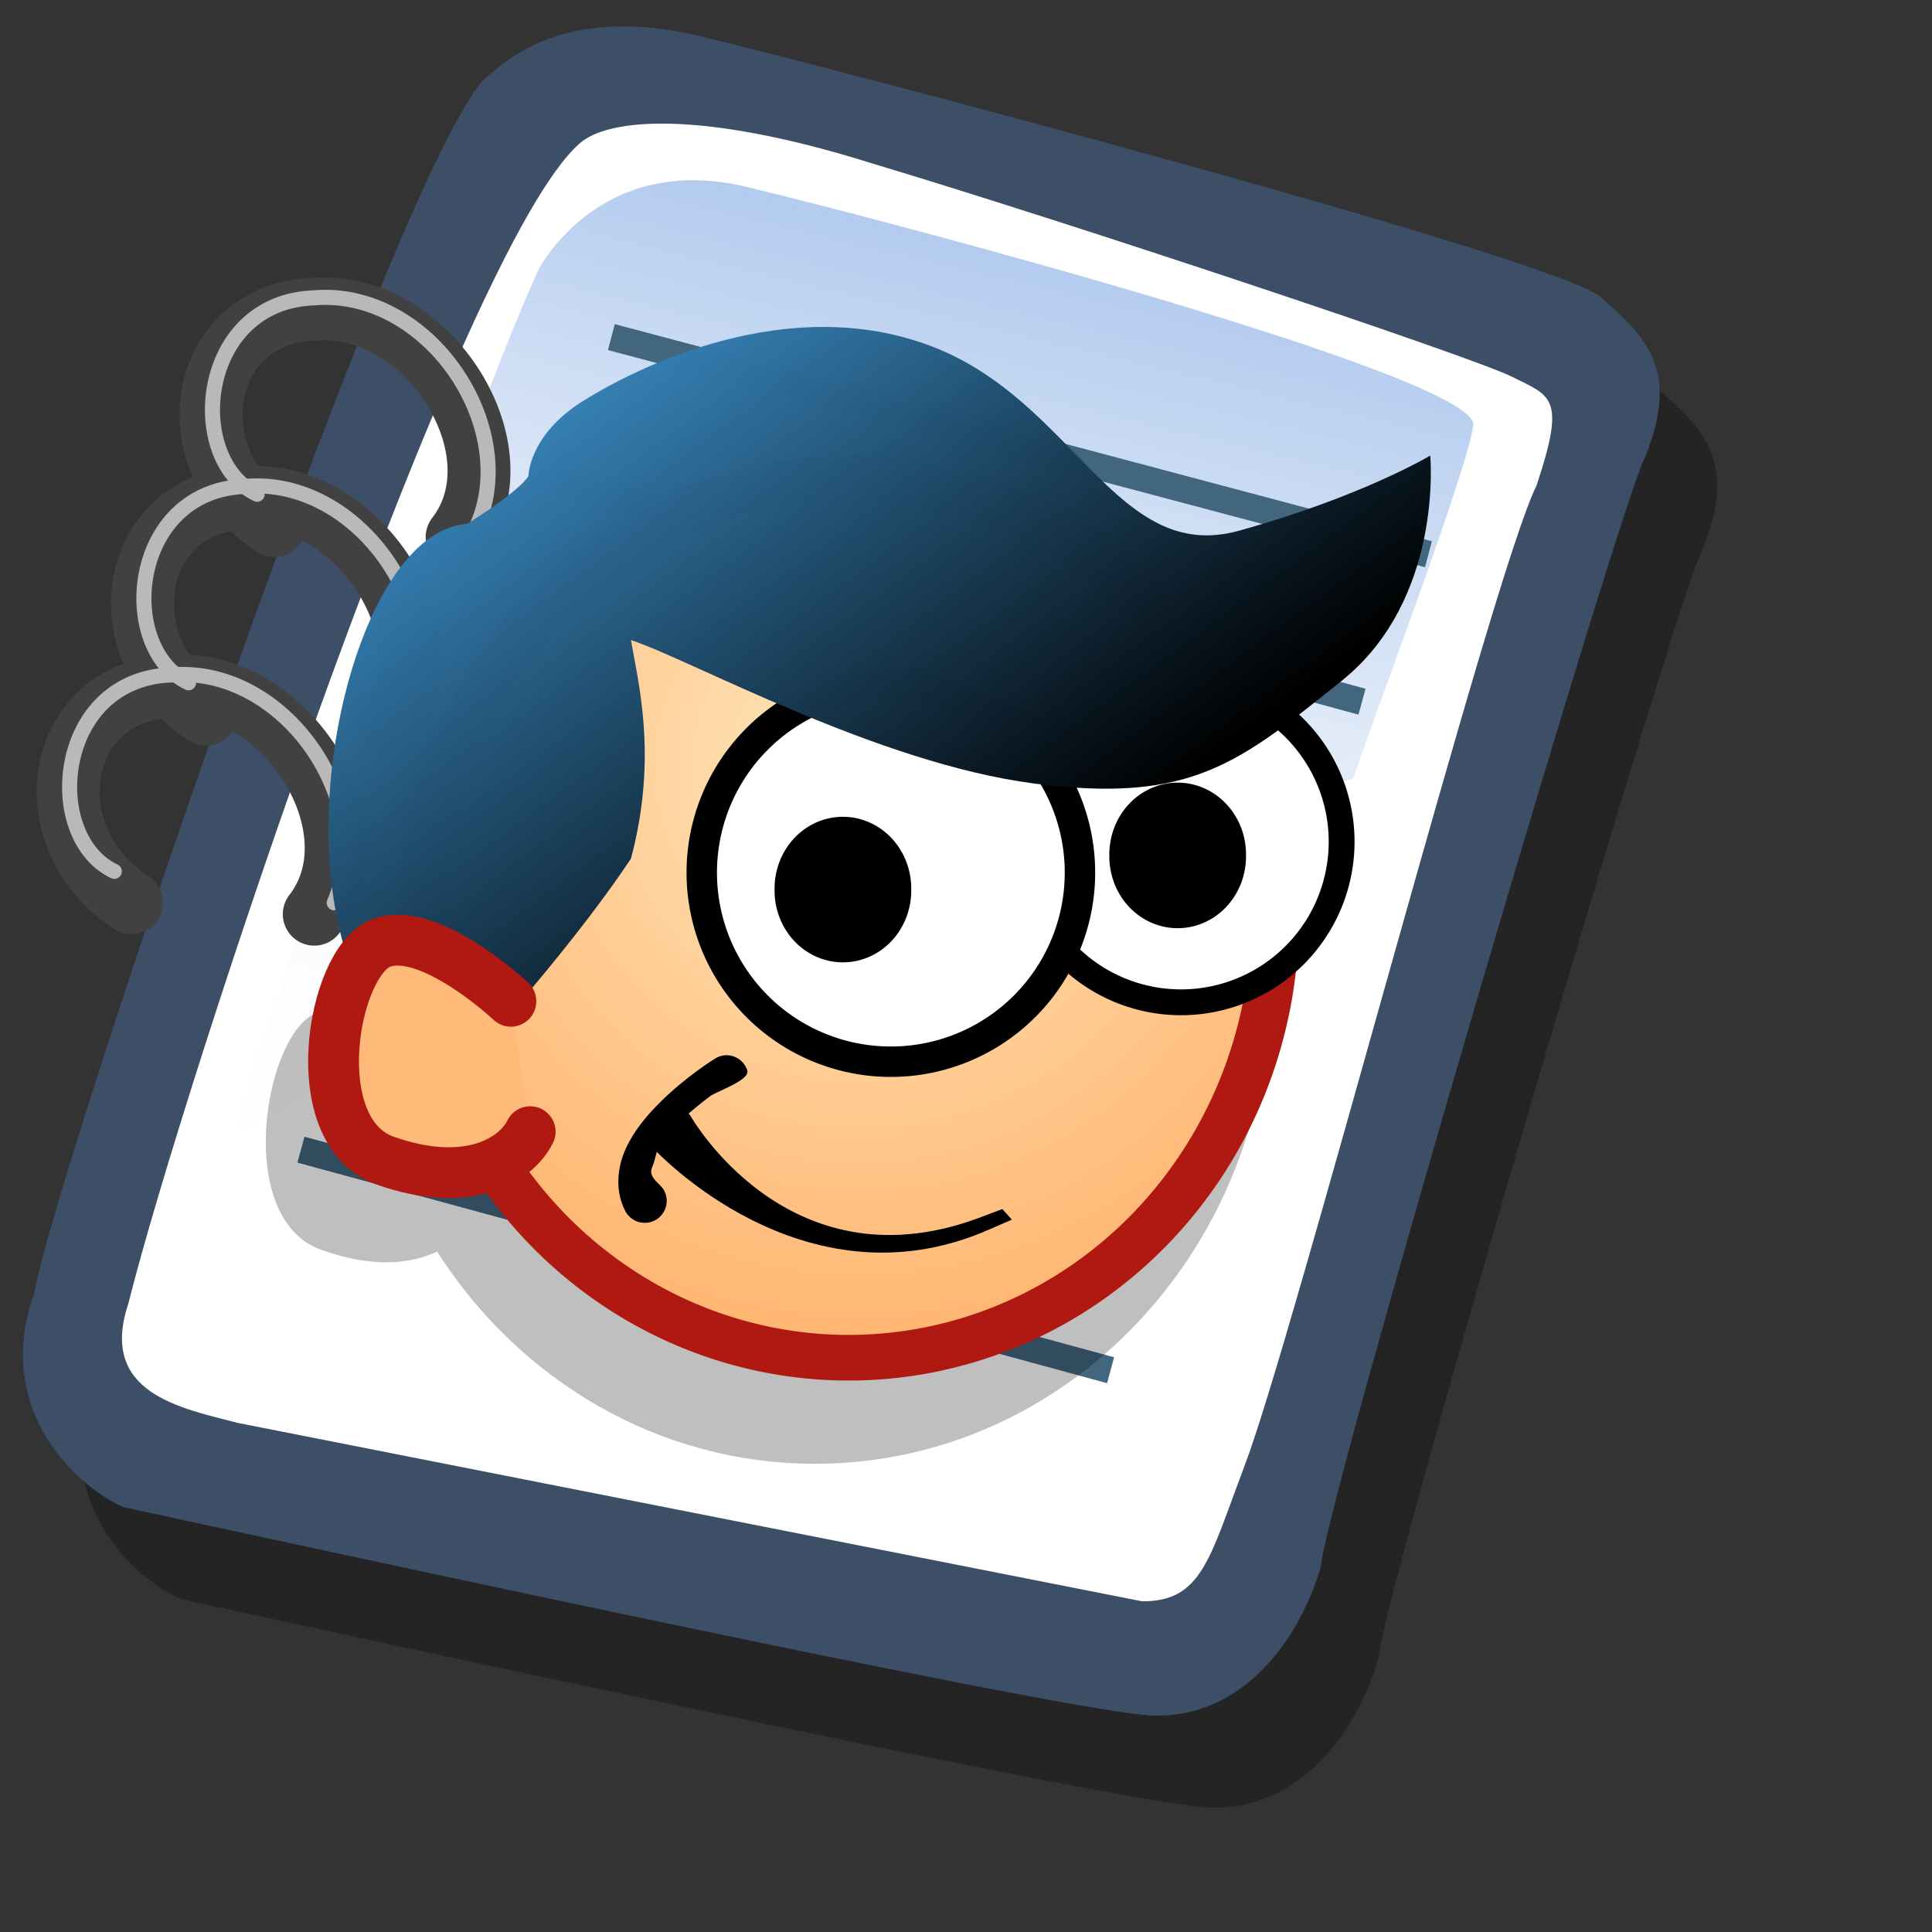 <?xml version="1.0" encoding="UTF-8" standalone="no"?>
<!-- Created with Sodipodi ("http://www.sodipodi.com/") -->
<svg
   xmlns:dc="http://purl.org/dc/elements/1.1/"
   xmlns:cc="http://creativecommons.org/ns#"
   xmlns:rdf="http://www.w3.org/1999/02/22-rdf-syntax-ns#"
   xmlns:svg="http://www.w3.org/2000/svg"
   xmlns="http://www.w3.org/2000/svg"
   xmlns:xlink="http://www.w3.org/1999/xlink"
   xmlns:sodipodi="http://sodipodi.sourceforge.net/DTD/sodipodi-0.dtd"
   xmlns:inkscape="http://www.inkscape.org/namespaces/inkscape"
   id="svg604"
   sodipodi:version="0.32"
   width="72pt"
   height="72pt"
   sodipodi:docbase="/home/zeus/images/icons/gartoon/svg"
   sodipodi:docname="text-x-vcard.svg"
   inkscape:version="0.45+devel"
   inkscape:output_extension="org.inkscape.output.svg.inkscape">
  <rect width="100%" height="100%" fill="#333333" stroke="none"/>
  <defs
     id="defs606">
    <linearGradient
       id="linearGradient3270">
      <stop
   id="stop3272"
   style="stop-color:#610000;stop-opacity:1;"
   offset="0" />

      <stop
   id="stop3274"
   style="stop-color:#ed0000;stop-opacity:1;"
   offset="1" />

    </linearGradient>
    <linearGradient
       id="linearGradient1853">
      <stop
   offset="0"
   style="stop-color:#000000;stop-opacity:1;"
   id="stop1855" />

      <stop
   offset="1"
   style="stop-color:#3b91cd;stop-opacity:0.99;"
   id="stop1854" />

    </linearGradient>
    <linearGradient
       id="linearGradient1843">
      <stop
   style="stop-color:#ffe6bb;stop-opacity:1;"
   offset="0"
   id="stop1844" />

      <stop
   style="stop-color:#ff933d;stop-opacity:1;"
   offset="1"
   id="stop1845" />

    </linearGradient>
    <inkscape:perspective
       sodipodi:type="inkscape:persp3d"
       inkscape:vp_x="-50 : 600 : 1"
       inkscape:vp_y="0 : 1000 : 0"
       inkscape:vp_z="700 : 600 : 1"
       inkscape:persp3d-origin="300 : 400 : 1"
       id="perspective2579" />
    <linearGradient
       id="linearGradient612">
      <stop
         style="stop-color:#7fa8e3;stop-opacity:0.741;"
         offset="0"
         id="stop613" />
      <stop
         style="stop-color:#ffffff;stop-opacity:0;"
         offset="1"
         id="stop614" />
    </linearGradient>
    <linearGradient
       xlink:href="#linearGradient612"
       id="linearGradient615"
       x1="50.644"
       y1="5.368"
       x2="35.752"
       y2="68.044"
       gradientUnits="userSpaceOnUse"
       spreadMethod="pad" />
    <radialGradient
       inkscape:collect="always"
       xlink:href="#linearGradient1843"
       id="radialGradient2737"
       gradientUnits="userSpaceOnUse"
       gradientTransform="scale(0.965,1.036)"
       cx="44.177"
       cy="30.547"
       fx="44.177"
       fy="30.547"
       r="69.293" />
    <linearGradient
       inkscape:collect="always"
       xlink:href="#linearGradient1853"
       id="linearGradient2739"
       gradientUnits="userSpaceOnUse"
       gradientTransform="matrix(0.806,0,0,0.567,28.469,28.467)"
       x1="49.806"
       y1="54.608"
       x2="9.112"
       y2="15.821" />
    <radialGradient
       inkscape:collect="always"
       xlink:href="#linearGradient1843"
       id="radialGradient2741"
       gradientUnits="userSpaceOnUse"
       gradientTransform="scale(0.965,1.036)"
       cx="44.177"
       cy="30.547"
       fx="44.177"
       fy="30.547"
       r="69.293" />
    <linearGradient
       inkscape:collect="always"
       xlink:href="#linearGradient3270"
       id="linearGradient2743"
       gradientUnits="userSpaceOnUse"
       gradientTransform="matrix(-0.867,0,0,0.61,63.865,-3.401)"
       x1="47.022"
       y1="56.093"
       x2="29.645"
       y2="8.891" />
  </defs>
  <sodipodi:namedview
     id="base"
     showgrid="false"
     inkscape:zoom="2.7666667"
     inkscape:cx="34.339904"
     inkscape:cy="31.12391"
     inkscape:window-width="640"
     inkscape:window-height="708"
     inkscape:window-x="0"
     inkscape:window-y="1"
     inkscape:current-layer="svg604" />
  <path
     style="fill:#000000;fill-rule:evenodd;stroke:none;stroke-opacity:1;stroke-width:1pt;stroke-linejoin:miter;stroke-linecap:butt;fill-opacity:0.301;"
     d="M 12.816 74.753 C 10.386 73.648 7.071 70.113 8.839 65.251 C 9.723 59.948 25.633 13.102 29.168 10.892 C 31.378 8.904 34.582 8.13 39.112 9.346 C 42.868 10.229 76.677 19.068 78.666 20.836 C 80.654 22.604 82.201 24.04 80.654 27.907 C 79.55 29.896 66.402 74.532 66.181 77.405 C 65.297 80.498 62.756 84.255 58.557 84.034 C 54.359 83.813 15.91 75.416 12.816 74.753 z "
     id="path794"
     sodipodi:nodetypes="ccccccccc"
     transform="matrix(1.115,0,0,1.115,-5.305,-3.889)" />
  <path
     style="fill:#3d4e67;fill-rule:evenodd;stroke:none;stroke-opacity:1;stroke-width:1pt;stroke-linejoin:miter;stroke-linecap:butt;fill-opacity:1;"
     d="M 12.816 74.753 C 10.386 73.648 7.071 70.113 8.839 65.251 C 9.723 59.948 25.633 13.102 29.168 10.892 C 31.378 8.904 34.582 8.13 39.112 9.346 C 42.868 10.229 76.677 19.068 78.666 20.836 C 80.654 22.604 82.201 24.04 80.654 27.907 C 79.55 29.896 66.402 74.532 66.181 77.405 C 65.297 80.498 62.756 84.255 58.557 84.034 C 54.359 83.813 15.91 75.416 12.816 74.753 z "
     id="path609"
     sodipodi:nodetypes="ccccccccc"
     transform="matrix(1.115,0,0,1.115,-8.162,-8.461)" />
  <path
     style="fill:#ffffff;fill-rule:evenodd;stroke:none;stroke-opacity:1;stroke-width:1pt;stroke-linejoin:miter;stroke-linecap:butt;fill-opacity:1;"
     d="M 17.899 70.996 C 15.358 70.334 11.711 69.671 13.037 65.693 C 15.468 55.971 27.842 18.626 33.146 13.986 C 34.361 12.881 38.449 12.439 46.183 14.87 C 55.022 17.521 72.92 23.488 74.688 24.372 C 76.456 25.256 77.119 25.256 75.793 29.233 C 73.804 33.211 64.966 67.24 62.756 72.985 C 61.209 77.073 60.877 78.951 58.226 78.951 "
     id="path608"
     sodipodi:nodetypes="cccccccs"
     transform="matrix(1.115,0,0,1.115,-8.162,-8.461)" />
  <path
     style="fill:url(#linearGradient615);fill-rule:evenodd;stroke:none;stroke-opacity:1;stroke-width:1pt;stroke-linejoin:miter;stroke-linecap:butt;fill-opacity:1;"
     d="M 28.75 13.75 C 28.75 13.75 31.875 7.5 39.688 9.375 C 47.5 11.25 78.125 19.375 77.812 21.875 C 77.5 24.375 71.875 39.062 71.562 40.312 C 71.25 41.562 42.5 40.938 31.562 47.5 C 20.625 54.062 12.5 59.688 12.5 59.688 C 12.5 59.688 23.75 24.688 28.75 13.75 z "
     id="path636"
     transform="matrix(0.947,0,0,0.947,-0.481,0.41)" />
  <path
     style="fill:none;fill-rule:evenodd;stroke:#42667e;stroke-opacity:1;stroke-width:1pt;stroke-linejoin:miter;stroke-linecap:butt;fill-opacity:1;"
     d="M 29.243 15.899 L 69.842 26.688 "
     id="path671"
     transform="translate(1.136,0.852)" />
  <path
     style="fill:none;fill-rule:evenodd;stroke:#42667e;stroke-opacity:1;stroke-width:1pt;stroke-linejoin:miter;stroke-linecap:butt;fill-opacity:1;"
     d="M 27.823 19.306 L 67.855 30.946 "
     id="path672"
     transform="matrix(1,-1.703691e-2,1.703691e-2,1,-0.705,5.077)" />
  <path
     style="fill:none;fill-rule:evenodd;stroke:#42667e;stroke-opacity:1;stroke-width:1pt;stroke-linejoin:miter;stroke-linecap:butt;fill-opacity:1;"
     d="M 29.243 15.899 L 69.842 26.688 "
     id="path673"
     transform="translate(-5.394,17.035)" />
  <path
     style="fill:none;fill-rule:evenodd;stroke:#42667e;stroke-opacity:1;stroke-width:1pt;stroke-linejoin:miter;stroke-linecap:butt;fill-opacity:1;"
     d="M 29.243 15.899 L 69.842 26.688 "
     id="path675"
     transform="translate(-11.356,34.069)" />
  <path
     style="fill:none;fill-rule:evenodd;stroke:#42667e;stroke-opacity:1;stroke-width:1pt;stroke-linejoin:miter;stroke-linecap:butt;fill-opacity:1;"
     d="M 27.823 19.306 L 67.855 30.946 "
     id="path676"
     transform="matrix(1,-1.703691e-2,1.703691e-2,1,-13.197,38.295)" />
  <path
     style="fill:none;fill-rule:evenodd;stroke:#42667e;stroke-opacity:1;stroke-width:1pt;stroke-linejoin:miter;stroke-linecap:butt;fill-opacity:1;"
     d="M 27.823 19.306 L 67.855 30.946 "
     id="path674"
     transform="matrix(1,-1.703691e-2,1.703691e-2,1,-7.235,21.26)" />
  <path
     style="fill:none;fill-rule:evenodd;stroke:#414141;stroke-opacity:1;stroke-width:3.125;stroke-linejoin:round;stroke-linecap:round;fill-opacity:1;stroke-dasharray:none;"
     d="M 6.53 44.858 C 1.514 41.593 2.739 34.297 8.517 34.105 C 14.146 33.634 18.927 41.167 15.615 45.426 "
     id="path699"
     sodipodi:nodetypes="csc" />
  <path
     style="fill:none;fill-rule:evenodd;stroke:#414141;stroke-opacity:1;stroke-width:3.125;stroke-linejoin:round;stroke-linecap:round;fill-opacity:1;stroke-dasharray:none;"
     d="M 6.53 44.858 C 1.514 41.593 2.739 34.297 8.517 34.105 C 14.146 33.634 18.927 41.167 15.615 45.426 "
     id="path701"
     sodipodi:nodetypes="csc"
     transform="translate(3.691,-9.369)" />
  <path
     style="fill:none;fill-rule:evenodd;stroke:#414141;stroke-opacity:1;stroke-width:3.125;stroke-linejoin:round;stroke-linecap:round;fill-opacity:1;stroke-dasharray:none;"
     d="M 6.53 44.858 C 1.514 41.593 2.739 34.297 8.517 34.105 C 14.146 33.634 18.927 41.167 15.615 45.426 "
     id="path703"
     sodipodi:nodetypes="csc"
     transform="translate(7.098,-18.738)" />
  <path
     style="fill:none;fill-rule:evenodd;stroke:#b9b9b9;stroke-opacity:1;stroke-width:0.75;stroke-linejoin:round;stroke-linecap:round;fill-opacity:1;stroke-dasharray:none;"
     d="M 5.678 43.864 C 2.082 42.161 2.739 34.297 8.517 34.105 C 14.146 33.634 18.785 40.457 16.609 45.426 "
     id="path704"
     sodipodi:nodetypes="csc"
     transform="translate(7.098,-19.306)" />
  <path
     style="fill:none;fill-rule:evenodd;stroke:#b9b9b9;stroke-opacity:1;stroke-width:0.75;stroke-linejoin:round;stroke-linecap:round;fill-opacity:1;stroke-dasharray:none;"
     d="M 5.678 43.864 C 2.082 42.161 2.739 34.297 8.517 34.105 C 14.146 33.634 18.785 40.457 16.609 45.426 "
     id="path702"
     sodipodi:nodetypes="csc"
     transform="translate(3.691,-9.937)" />
  <path
     style="fill:none;fill-rule:evenodd;stroke:#b9b9b9;stroke-opacity:1;stroke-width:0.75;stroke-linejoin:round;stroke-linecap:round;fill-opacity:1;stroke-dasharray:none;"
     d="M 5.678 43.864 C 2.082 42.161 2.739 34.297 8.517 34.105 C 14.146 33.634 18.785 40.457 16.609 45.426 "
     id="path700"
     sodipodi:nodetypes="csc"
     transform="translate(0,-0.568)" />
  <g
     id="g2246"
     transform="matrix(1.013,0,0,1.013,-17.856,-16.214)">
    <path
       id="path1065"
       d="M 57.609,40.891 C 45.296,40.891 35.307,51.4 35.307,64.349 C 35.307,64.862 35.411,65.338 35.442,65.843 C 34.62,65.551 33.805,65.426 33.122,65.705 C 30.594,66.736 29.072,75.761 33.369,77.307 C 35.907,78.221 37.765,78.006 39.069,77.399 C 43.073,83.678 49.886,87.807 57.609,87.807 C 69.922,87.807 79.912,77.298 79.912,64.349 C 79.912,51.4 69.922,40.891 57.609,40.891 z"
       style="fill:#000000;fill-opacity:0.25;stroke:none;stroke-width:3.312;stroke-miterlimit:4;stroke-opacity:1" />
    <path
       transform="matrix(0.706,0,0,0.676,29.673,32.194)"
       d="M 71.529,42.665 A 29.628,31.907 0 1 1 12.272,42.665 A 29.628,31.907 0 1 1 71.529,42.665 z"
       sodipodi:ry="31.907463"
       sodipodi:rx="29.628359"
       sodipodi:cy="42.664753"
       sodipodi:cx="41.900459"
       id="path1857"
       style="fill:url(#radialGradient2737);fill-opacity:1;stroke:#b01911;stroke-width:3.312;stroke-miterlimit:4;stroke-opacity:1"
       sodipodi:type="arc" />
    <path
       transform="matrix(0.676,0,0,0.676,50.921,34.164)"
       d="M 48.099,34.215 A 11.653,11.653 0 1 1 24.793,34.215 A 11.653,11.653 0 1 1 48.099,34.215 z"
       sodipodi:ry="11.652892"
       sodipodi:rx="11.652892"
       sodipodi:cy="34.214874"
       sodipodi:cx="36.446281"
       id="path1167"
       style="fill:#ffffff;fill-opacity:1;stroke:#000000;stroke-width:1.875;stroke-miterlimit:4;stroke-opacity:1"
       sodipodi:type="arc" />
    <path
       transform="matrix(0.796,0,0,0.796,32.314,31.574)"
       d="M 48.099,34.215 A 11.653,11.653 0 1 1 24.793,34.215 A 11.653,11.653 0 1 1 48.099,34.215 z"
       sodipodi:ry="11.652892"
       sodipodi:rx="11.652892"
       sodipodi:cy="34.214874"
       sodipodi:cx="36.446281"
       id="path1789"
       style="fill:#ffffff;fill-opacity:1;stroke:#000000;stroke-width:1.875;stroke-miterlimit:4;stroke-opacity:1"
       sodipodi:type="arc" />
    <path
       transform="matrix(0.676,0,0,0.676,29.139,30.478)"
       d="M 49.091,43.14 A 4.959,5.207 0 1 1 39.174,43.14 A 4.959,5.207 0 1 1 49.091,43.14 z"
       sodipodi:ry="5.2066116"
       sodipodi:rx="4.9586778"
       sodipodi:cy="43.140495"
       sodipodi:cx="44.132233"
       id="path1806"
       style="fill:#000000;fill-opacity:1;stroke:none;stroke-width:1.875;stroke-miterlimit:4;stroke-opacity:1"
       sodipodi:type="arc" />
    <path
       transform="matrix(0.676,0,0,0.676,45.56,28.803)"
       d="M 49.091,43.14 A 4.959,5.207 0 1 1 39.174,43.14 A 4.959,5.207 0 1 1 49.091,43.14 z"
       sodipodi:ry="5.2066116"
       sodipodi:rx="4.9586778"
       sodipodi:cy="43.140495"
       sodipodi:cx="44.132233"
       id="path1805"
       style="fill:#000000;fill-opacity:1;stroke:none;stroke-width:1.875;stroke-miterlimit:4;stroke-opacity:1"
       sodipodi:type="arc" />
    <path
       sodipodi:nodetypes="cccccccccccccc"
       id="path1807"
       d="M 53.178,67.768 C 53.005,67.784 52.838,67.842 52.692,67.937 C 52.692,67.937 51.271,68.809 49.989,70.091 C 49.348,70.732 48.72,71.471 48.321,72.351 C 47.921,73.23 47.775,74.363 48.278,75.371 C 48.445,75.726 48.792,75.962 49.183,75.988 C 49.575,76.014 49.949,75.824 50.161,75.494 C 50.373,75.163 50.388,74.744 50.2,74.399 C 50.034,74.066 49.386,73.762 49.615,73.259 C 49.843,72.756 49.805,72.144 50.337,71.612 C 51.401,70.547 52.492,69.753 52.492,69.753 C 52.91,69.489 54.436,68.974 54.281,68.505 C 54.126,68.035 53.671,67.731 53.178,67.768 L 53.178,67.768 z"
       style="fill:#000000;fill-opacity:1;fill-rule:evenodd;stroke:none;stroke-width:3.188;stroke-linecap:round;stroke-linejoin:round;stroke-miterlimit:4;stroke-opacity:1" />
    <path
       sodipodi:nodetypes="ccccccccc"
       id="path1808"
       d="M 50.662,69.835 L 48.888,71.44 L 49.691,72.348 C 49.691,72.348 57.006,80.338 66.142,76.318 L 67.261,75.832 L 66.793,75.312 L 65.506,75.797 C 56.211,79.15 51.486,70.722 51.486,70.722 L 50.662,69.835 z"
       style="fill:#000000;fill-opacity:1;fill-rule:evenodd;stroke:none;stroke-width:3.562;stroke-linecap:square;stroke-linejoin:round;stroke-miterlimit:4;stroke-opacity:1" />
    <path
       sodipodi:nodetypes="ccccccccccccc"
       id="path1848"
       d="M 48.576,47.401 C 48.911,49.411 49.916,53.098 48.576,58.124 C 45.224,63.151 39.863,68.848 39.863,68.848 C 38.522,69.518 34.501,66.167 33.831,58.794 C 33.161,51.422 36.177,42.039 40.533,41.704 C 43.214,40.029 43.549,39.358 43.549,39.358 C 43.549,39.358 43.549,37.348 46.23,35.672 C 48.911,33.997 56.283,30.31 63.32,32.991 C 70.357,35.672 72.368,43.715 78.4,42.039 C 84.432,40.364 87.783,38.353 87.783,38.353 C 87.783,38.353 88.453,45.39 83.426,49.411 C 78.4,53.433 76.054,55.443 68.347,54.438 C 60.639,53.433 51.591,48.406 48.576,47.401 z"
       style="fill:url(#linearGradient2739);fill-opacity:1;fill-rule:evenodd;stroke:none;stroke-width:0.25pt;stroke-linecap:butt;stroke-linejoin:miter;stroke-opacity:1" />
    <path
       id="path1859"
       d="M 42.687,65.12 C 42.687,65.12 38.658,61.328 36.289,62.276 C 33.919,63.224 32.497,71.517 36.526,72.939 C 40.554,74.361 42.923,72.939 43.634,71.517"
       style="fill:#ffb978;fill-opacity:1;fill-rule:evenodd;stroke:#b01911;stroke-width:2.492;stroke-linecap:round;stroke-linejoin:miter;stroke-miterlimit:4;stroke-opacity:1" />
  </g>
</svg>
